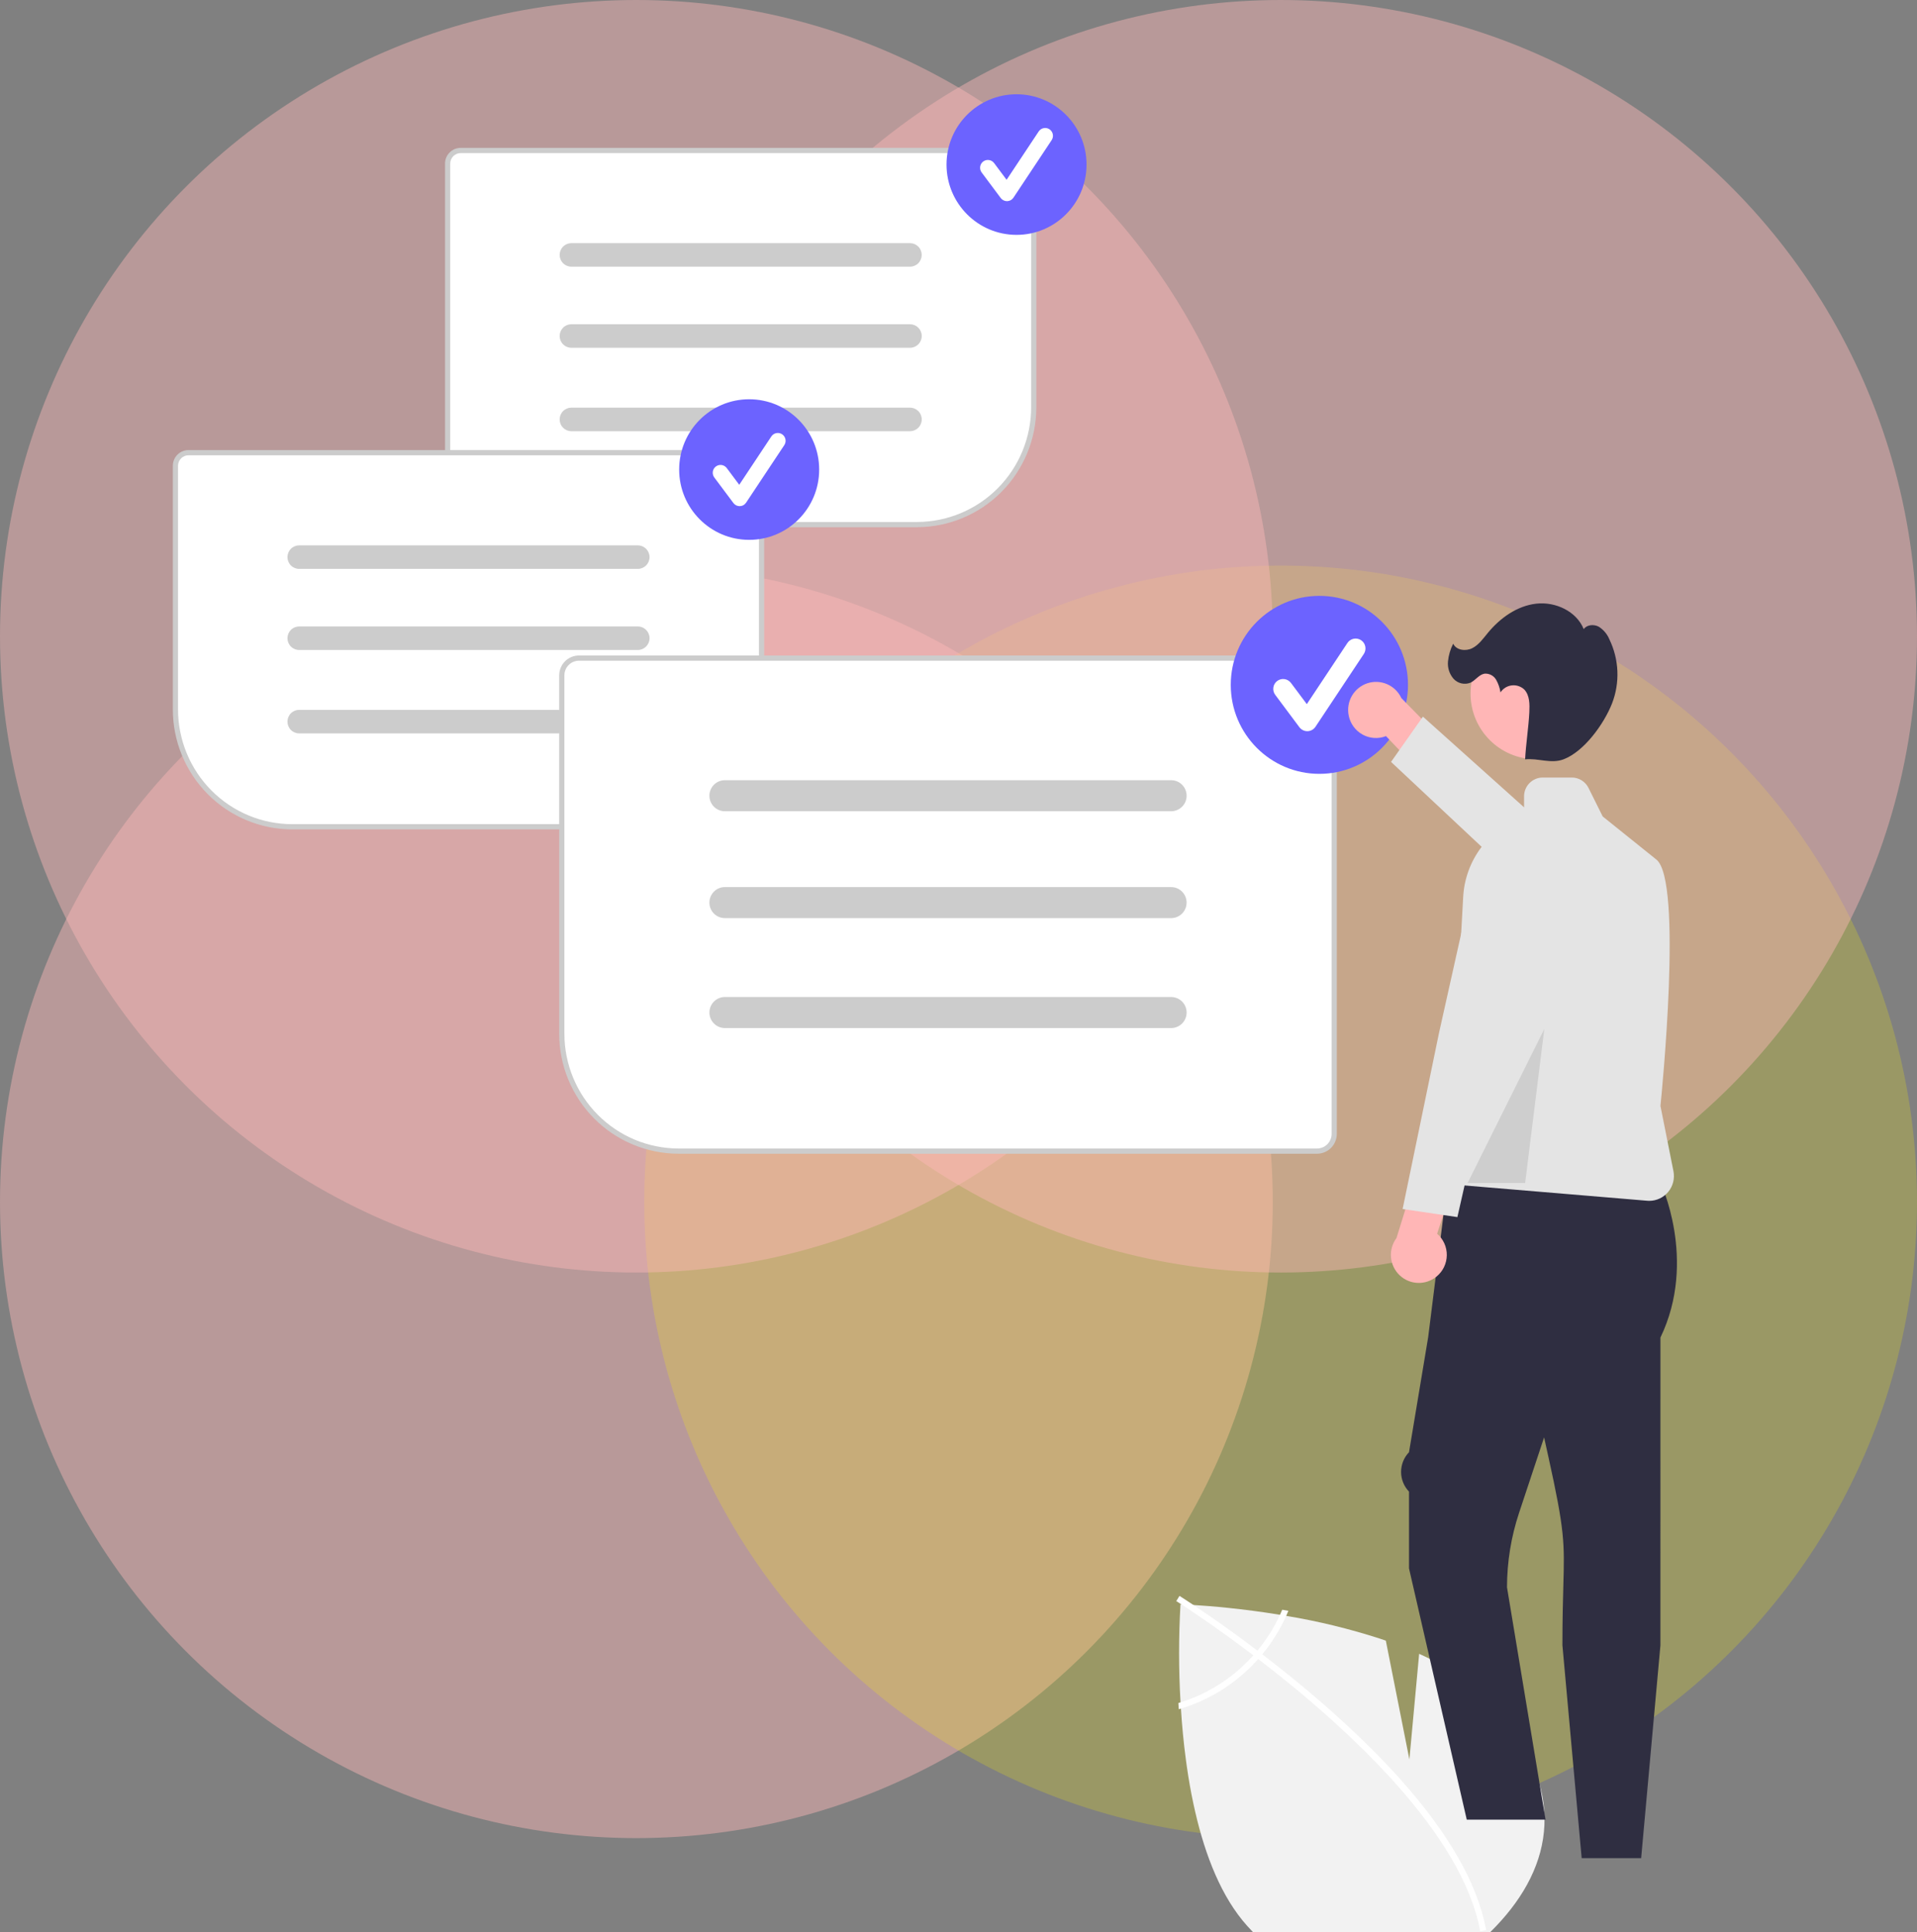 <svg width="122" height="123" viewBox="0 0 122 123" fill="none" xmlns="http://www.w3.org/2000/svg">
<rect x="0" y="0" width="122" height="123" fill="#808080" stroke="none"/>
<circle cx="40.5" cy="76.5" r="40.5" fill="#FFB8B8" fill-opacity="0.44"/>
<circle cx="81.5" cy="76.5" r="40.5" fill="#FFF500" fill-opacity="0.21"/>
<circle cx="40.5" cy="40.5" r="40.5" fill="#FFB8B8" fill-opacity="0.44"/>
<circle cx="81.5" cy="40.5" r="40.5" fill="#FFB8B8" fill-opacity="0.44"/>
<path d="M95.214 122.605C95.089 122.738 94.958 122.869 94.826 123H79.757C79.633 122.872 79.511 122.741 79.389 122.605C79.384 122.6 79.379 122.594 79.374 122.589C77.737 120.767 76.706 118.118 76.064 115.326C76.022 115.157 75.986 114.986 75.95 114.813C75.781 114.028 75.644 113.235 75.532 112.449C75.512 112.313 75.492 112.176 75.475 112.04C75.323 110.91 75.221 109.799 75.155 108.755C75.147 108.621 75.138 108.49 75.13 108.358C75.009 106.281 75.008 104.197 75.127 102.12C75.127 102.12 75.147 102.12 75.185 102.121C75.295 102.126 75.561 102.138 75.953 102.161C77.031 102.227 79.067 102.393 81.46 102.785C81.591 102.806 81.723 102.83 81.855 102.853C83.88 103.189 85.877 103.675 87.83 104.306C87.953 104.348 88.073 104.389 88.195 104.431L88.197 104.439L89.695 111.991L90.316 105.269C90.81 105.493 91.291 105.732 91.752 105.987C91.881 106.059 92.006 106.13 92.13 106.203C93.184 106.803 94.14 107.56 94.967 108.45C99.881 113.92 98.829 118.81 95.214 122.605Z" fill="#F2F2F2"/>
<path d="M88.917 113.03L89.178 113.32C92.198 116.715 94 119.866 94.555 122.732C94.564 122.773 94.57 122.815 94.579 122.857L94.386 122.893L94.2 122.926C93.633 119.802 91.523 116.572 88.89 113.61C88.806 113.514 88.721 113.416 88.633 113.321C87.507 112.077 86.297 110.884 85.073 109.768C84.98 109.681 84.883 109.594 84.786 109.507C83.163 108.042 81.531 106.718 80.075 105.601C79.972 105.522 79.868 105.444 79.766 105.367C77.293 103.487 75.375 102.241 74.948 101.968C74.896 101.934 74.867 101.916 74.86 101.911L74.962 101.749L74.962 101.746L75.064 101.583C75.071 101.587 75.169 101.647 75.346 101.763C76.012 102.194 77.8 103.38 80.025 105.066C80.125 105.142 80.229 105.22 80.332 105.3C81.514 106.205 82.808 107.242 84.114 108.377C84.442 108.661 84.763 108.945 85.075 109.229C85.173 109.315 85.27 109.402 85.364 109.49C86.687 110.696 87.871 111.876 88.917 113.03Z" fill="white"/>
<path d="M81.602 102.463C81.558 102.571 81.51 102.679 81.46 102.785C81.083 103.605 80.6 104.372 80.025 105.066C79.941 105.166 79.855 105.267 79.765 105.367C79.524 105.634 79.268 105.892 78.996 106.142C77.882 107.154 76.564 107.91 75.13 108.358C75.084 108.373 75.039 108.388 74.993 108.402C75.001 108.533 75.01 108.662 75.018 108.796C75.064 108.783 75.109 108.77 75.155 108.755C76.676 108.294 78.076 107.5 79.253 106.429C79.541 106.167 79.815 105.891 80.074 105.601C80.163 105.503 80.249 105.402 80.332 105.3C80.948 104.557 81.46 103.734 81.855 102.853C81.901 102.747 81.948 102.64 81.992 102.533C81.86 102.509 81.73 102.486 81.602 102.463Z" fill="white"/>
<path d="M58.356 33.474H29.317C29.075 33.474 28.844 33.377 28.673 33.206C28.502 33.034 28.406 32.801 28.405 32.559V10.411C28.406 10.169 28.502 9.936 28.673 9.764C28.844 9.593 29.075 9.496 29.317 9.496H64.96C65.202 9.496 65.434 9.593 65.605 9.764C65.775 9.936 65.872 10.169 65.872 10.411V25.924C65.87 27.926 65.077 29.845 63.668 31.261C62.259 32.676 60.348 33.472 58.356 33.474Z" fill="white"/>
<path d="M58.355 33.557H29.317C29.053 33.557 28.801 33.452 28.614 33.264C28.428 33.077 28.323 32.823 28.323 32.559V10.411C28.323 10.147 28.428 9.893 28.614 9.706C28.801 9.518 29.053 9.413 29.317 9.413H64.96C65.224 9.413 65.476 9.518 65.663 9.706C65.849 9.893 65.954 10.147 65.954 10.411V25.924C65.952 27.948 65.151 29.888 63.726 31.319C62.301 32.75 60.37 33.555 58.355 33.557ZM29.317 9.745C29.141 9.745 28.972 9.815 28.848 9.94C28.723 10.065 28.653 10.235 28.653 10.411V32.559C28.653 32.735 28.723 32.905 28.848 33.03C28.972 33.155 29.141 33.225 29.317 33.225H58.355C60.282 33.223 62.13 32.453 63.493 31.084C64.855 29.716 65.622 27.86 65.624 25.924V10.411C65.624 10.235 65.554 10.065 65.429 9.94C65.305 9.815 65.136 9.745 64.96 9.745H29.317Z" fill="#CCCCCC"/>
<path d="M57.914 16.975H36.363C36.165 16.975 35.975 16.896 35.835 16.756C35.695 16.615 35.617 16.425 35.617 16.226C35.617 16.027 35.695 15.837 35.835 15.696C35.975 15.556 36.165 15.477 36.363 15.477H57.914C58.112 15.477 58.302 15.556 58.441 15.696C58.581 15.837 58.659 16.027 58.659 16.226C58.659 16.424 58.581 16.615 58.441 16.755C58.302 16.896 58.112 16.975 57.914 16.975Z" fill="#CCCCCC"/>
<path d="M57.914 22.137H36.363C36.165 22.137 35.975 22.058 35.835 21.918C35.695 21.777 35.617 21.587 35.617 21.388C35.617 21.189 35.695 20.999 35.835 20.858C35.975 20.718 36.165 20.639 36.363 20.639H57.914C58.112 20.639 58.302 20.718 58.442 20.858C58.582 20.999 58.661 21.189 58.661 21.388C58.661 21.587 58.582 21.777 58.442 21.918C58.302 22.058 58.112 22.137 57.914 22.137Z" fill="#CCCCCC"/>
<path d="M57.914 27.447H36.363C36.165 27.447 35.975 27.368 35.835 27.228C35.695 27.087 35.617 26.897 35.617 26.698C35.617 26.499 35.695 26.308 35.835 26.168C35.975 26.027 36.165 25.948 36.363 25.948H57.914C58.112 25.948 58.302 26.027 58.442 26.168C58.582 26.308 58.661 26.499 58.661 26.698C58.661 26.897 58.582 27.087 58.442 27.228C58.302 27.368 58.112 27.447 57.914 27.447Z" fill="#CCCCCC"/>
<path d="M64.693 14.95C67.153 14.95 69.148 12.946 69.148 10.475C69.148 8.003 67.153 6 64.693 6C62.232 6 60.238 8.003 60.238 10.475C60.238 12.946 62.232 14.95 64.693 14.95Z" fill="#6C63FF"/>
<path d="M64.085 12.804C64.008 12.804 63.932 12.786 63.863 12.751C63.794 12.717 63.735 12.667 63.688 12.605L62.473 10.977C62.434 10.925 62.406 10.865 62.389 10.802C62.373 10.739 62.37 10.673 62.379 10.608C62.388 10.543 62.41 10.481 62.443 10.425C62.476 10.368 62.52 10.319 62.572 10.28C62.624 10.241 62.684 10.212 62.747 10.196C62.81 10.18 62.875 10.176 62.94 10.186C63.004 10.195 63.066 10.217 63.122 10.25C63.178 10.283 63.227 10.327 63.266 10.38L64.061 11.444L66.103 8.368C66.176 8.258 66.29 8.181 66.419 8.156C66.547 8.13 66.681 8.156 66.791 8.229C66.9 8.303 66.976 8.417 67.002 8.546C67.028 8.675 67.001 8.81 66.928 8.92L64.497 12.582C64.453 12.648 64.394 12.703 64.325 12.742C64.255 12.78 64.178 12.802 64.099 12.804C64.094 12.804 64.09 12.804 64.085 12.804Z" fill="white"/>
<path d="M47.637 52.71H18.599C16.606 52.708 14.696 51.912 13.287 50.496C11.877 49.081 11.085 47.162 11.082 45.16V29.647C11.083 29.405 11.179 29.172 11.35 29C11.521 28.828 11.752 28.732 11.994 28.732H47.637C47.879 28.732 48.111 28.828 48.282 29C48.453 29.172 48.549 29.405 48.549 29.647V51.795C48.549 52.037 48.453 52.27 48.282 52.442C48.111 52.614 47.879 52.71 47.637 52.71Z" fill="white"/>
<path d="M47.638 52.793H18.599C16.584 52.791 14.653 51.986 13.228 50.555C11.804 49.124 11.002 47.184 11 45.16V29.647C11 29.383 11.105 29.129 11.291 28.942C11.478 28.754 11.731 28.649 11.994 28.649H47.638C47.901 28.649 48.154 28.754 48.34 28.942C48.526 29.129 48.631 29.383 48.632 29.647V51.795C48.631 52.059 48.526 52.313 48.34 52.5C48.154 52.688 47.901 52.793 47.638 52.793ZM11.994 28.98C11.818 28.981 11.649 29.051 11.525 29.176C11.401 29.301 11.331 29.471 11.33 29.647V45.16C11.333 47.096 12.099 48.952 13.462 50.321C14.824 51.689 16.672 52.459 18.599 52.461H47.638C47.813 52.461 47.982 52.391 48.107 52.266C48.231 52.141 48.301 51.971 48.301 51.795V29.647C48.301 29.471 48.231 29.301 48.107 29.176C47.982 29.051 47.813 28.981 47.638 28.98H11.994Z" fill="#CCCCCC"/>
<path d="M40.592 36.211H19.04C18.842 36.211 18.652 36.132 18.512 35.992C18.372 35.851 18.294 35.661 18.294 35.462C18.294 35.263 18.372 35.073 18.512 34.932C18.652 34.792 18.842 34.713 19.04 34.713H40.592C40.79 34.713 40.979 34.792 41.119 34.932C41.259 35.073 41.338 35.263 41.338 35.462C41.338 35.661 41.259 35.851 41.119 35.992C40.979 36.132 40.79 36.211 40.592 36.211Z" fill="#CCCCCC"/>
<path d="M40.592 41.373H19.04C18.842 41.373 18.652 41.294 18.512 41.154C18.372 41.013 18.294 40.823 18.294 40.624C18.294 40.425 18.372 40.235 18.512 40.094C18.652 39.954 18.842 39.875 19.04 39.875H40.592C40.79 39.875 40.979 39.954 41.119 40.094C41.259 40.235 41.338 40.425 41.338 40.624C41.338 40.823 41.259 41.013 41.119 41.154C40.979 41.294 40.79 41.373 40.592 41.373Z" fill="#CCCCCC"/>
<path d="M40.592 46.683H19.04C18.842 46.683 18.652 46.604 18.512 46.464C18.372 46.323 18.294 46.133 18.294 45.934C18.294 45.735 18.372 45.544 18.512 45.404C18.652 45.263 18.842 45.184 19.04 45.184H40.592C40.79 45.184 40.979 45.263 41.119 45.404C41.259 45.544 41.338 45.735 41.338 45.934C41.338 46.133 41.259 46.323 41.119 46.464C40.979 46.604 40.79 46.683 40.592 46.683Z" fill="#CCCCCC"/>
<path d="M47.678 34.363C50.138 34.363 52.133 32.36 52.133 29.889C52.133 27.417 50.138 25.414 47.678 25.414C45.218 25.414 43.223 27.417 43.223 29.889C43.223 32.36 45.218 34.363 47.678 34.363Z" fill="#6C63FF"/>
<path d="M47.07 32.218C46.993 32.218 46.917 32.2 46.848 32.165C46.78 32.13 46.72 32.08 46.674 32.018L45.458 30.391C45.419 30.338 45.391 30.279 45.375 30.215C45.358 30.152 45.355 30.086 45.364 30.022C45.373 29.957 45.395 29.895 45.428 29.838C45.461 29.782 45.505 29.733 45.557 29.694C45.609 29.655 45.669 29.626 45.732 29.61C45.795 29.594 45.86 29.59 45.925 29.599C45.989 29.608 46.051 29.63 46.107 29.664C46.163 29.697 46.212 29.741 46.251 29.793L47.046 30.858L49.089 27.781C49.161 27.671 49.275 27.595 49.404 27.569C49.533 27.543 49.666 27.57 49.776 27.643C49.885 27.716 49.961 27.83 49.987 27.96C50.013 28.089 49.986 28.224 49.913 28.334L47.482 31.996C47.438 32.062 47.379 32.117 47.31 32.155C47.241 32.194 47.163 32.215 47.084 32.217C47.079 32.218 47.075 32.218 47.07 32.218Z" fill="white"/>
<path d="M83.819 73.354H43.187C41.194 73.352 39.284 72.556 37.875 71.14C36.466 69.725 35.673 67.806 35.671 65.804V42.987C35.671 42.674 35.795 42.374 36.015 42.153C36.236 41.931 36.534 41.807 36.846 41.806H83.819C84.13 41.807 84.429 41.931 84.649 42.153C84.869 42.374 84.993 42.674 84.994 42.987V72.174C84.993 72.487 84.869 72.787 84.649 73.008C84.429 73.229 84.13 73.354 83.819 73.354Z" fill="white"/>
<path d="M83.819 73.437H43.187C41.173 73.435 39.241 72.63 37.817 71.199C36.392 69.768 35.591 67.828 35.588 65.804V42.987C35.589 42.652 35.721 42.331 35.957 42.094C36.193 41.857 36.513 41.724 36.846 41.724H83.819C84.152 41.724 84.472 41.857 84.708 42.094C84.943 42.331 85.076 42.652 85.076 42.987V72.174C85.076 72.509 84.943 72.83 84.708 73.067C84.472 73.303 84.152 73.437 83.819 73.437ZM36.846 42.055C36.6 42.056 36.364 42.154 36.191 42.328C36.017 42.503 35.919 42.74 35.919 42.987V65.804C35.921 67.74 36.687 69.596 38.05 70.964C39.413 72.333 41.26 73.103 43.187 73.105H83.819C84.065 73.105 84.3 73.007 84.474 72.832C84.648 72.657 84.746 72.421 84.746 72.174V42.987C84.746 42.74 84.648 42.503 84.474 42.328C84.3 42.154 84.065 42.056 83.819 42.055H36.846Z" fill="#CCCCCC"/>
<path d="M74.533 51.637H46.131C46.002 51.637 45.874 51.612 45.755 51.562C45.635 51.513 45.527 51.44 45.435 51.348C45.344 51.257 45.271 51.148 45.222 51.028C45.172 50.908 45.147 50.779 45.147 50.65C45.147 50.52 45.172 50.391 45.222 50.271C45.271 50.151 45.344 50.043 45.435 49.951C45.527 49.859 45.635 49.786 45.755 49.737C45.874 49.687 46.002 49.662 46.131 49.662H74.533C74.663 49.662 74.79 49.687 74.91 49.737C75.029 49.786 75.138 49.859 75.229 49.951C75.321 50.043 75.393 50.151 75.443 50.271C75.492 50.391 75.518 50.52 75.518 50.65C75.518 50.779 75.492 50.908 75.443 51.028C75.393 51.148 75.321 51.257 75.229 51.348C75.138 51.44 75.029 51.513 74.91 51.562C74.79 51.612 74.663 51.637 74.533 51.637Z" fill="#CCCCCC"/>
<path d="M74.533 58.44H46.131C46.002 58.44 45.874 58.415 45.755 58.365C45.635 58.316 45.527 58.243 45.435 58.151C45.344 58.06 45.271 57.951 45.222 57.831C45.172 57.711 45.147 57.582 45.147 57.453C45.147 57.323 45.172 57.194 45.222 57.074C45.271 56.955 45.344 56.846 45.435 56.754C45.527 56.662 45.635 56.589 45.755 56.54C45.874 56.49 46.002 56.465 46.131 56.465H74.533C74.794 56.465 75.044 56.569 75.228 56.754C75.413 56.94 75.516 57.191 75.516 57.453C75.516 57.715 75.413 57.966 75.228 58.151C75.044 58.336 74.794 58.44 74.533 58.44Z" fill="#CCCCCC"/>
<path d="M74.533 65.438H46.131C45.87 65.438 45.62 65.334 45.436 65.148C45.252 64.963 45.148 64.712 45.148 64.45C45.148 64.188 45.252 63.937 45.436 63.752C45.62 63.567 45.87 63.462 46.131 63.462H74.533C74.662 63.462 74.79 63.488 74.91 63.537C75.029 63.587 75.138 63.66 75.229 63.751C75.321 63.843 75.393 63.952 75.443 64.072C75.492 64.192 75.518 64.32 75.518 64.45C75.518 64.58 75.492 64.708 75.443 64.828C75.393 64.948 75.321 65.057 75.229 65.149C75.138 65.24 75.029 65.313 74.91 65.363C74.79 65.412 74.662 65.438 74.533 65.438Z" fill="#CCCCCC"/>
<path d="M83.966 49.257C87.081 49.257 89.606 46.721 89.606 43.593C89.606 40.464 87.081 37.928 83.966 37.928C80.852 37.928 78.327 40.464 78.327 43.593C78.327 46.721 80.852 49.257 83.966 49.257Z" fill="#6C63FF"/>
<path d="M83.197 46.541C83.1 46.541 83.004 46.518 82.916 46.474C82.829 46.431 82.754 46.367 82.695 46.289L81.157 44.228C81.107 44.162 81.071 44.087 81.051 44.007C81.03 43.926 81.026 43.843 81.038 43.761C81.049 43.679 81.077 43.6 81.119 43.529C81.161 43.458 81.216 43.396 81.282 43.346C81.348 43.297 81.423 43.26 81.503 43.24C81.583 43.219 81.666 43.215 81.747 43.227C81.829 43.238 81.907 43.266 81.978 43.308C82.049 43.35 82.111 43.406 82.16 43.472L83.167 44.82L85.752 40.925C85.845 40.786 85.988 40.69 86.151 40.657C86.314 40.625 86.483 40.658 86.622 40.751C86.76 40.844 86.856 40.988 86.889 41.151C86.921 41.315 86.888 41.485 86.796 41.624L83.719 46.26C83.663 46.344 83.588 46.413 83.501 46.462C83.413 46.511 83.315 46.538 83.215 46.541C83.209 46.541 83.203 46.541 83.197 46.541Z" fill="white"/>
<path d="M85.832 45.544C85.882 45.798 85.987 46.039 86.139 46.248C86.292 46.458 86.488 46.631 86.714 46.756C86.941 46.881 87.191 46.955 87.449 46.972C87.707 46.989 87.965 46.95 88.206 46.855L90.999 49.785L93.185 48.514L89.183 44.433C88.999 44.037 88.677 43.723 88.278 43.55C87.878 43.377 87.43 43.356 87.017 43.493C86.604 43.63 86.255 43.915 86.037 44.292C85.818 44.67 85.746 45.115 85.832 45.544Z" fill="#FFB6B6"/>
<path d="M103.908 60.271L105.167 58.962L97.886 52.188L90.557 45.616L88.528 48.497L96.207 55.697L103.908 60.271Z" fill="#E4E4E4"/>
<path d="M99.434 104.723C99.434 103.079 99.466 101.906 99.492 100.964C99.569 98.205 99.589 97.464 98.538 92.714L98.268 91.494L96.677 96.29C96.168 97.82 95.909 99.422 95.907 101.035L98.361 115.824H93.346L89.672 99.835L89.671 94.945C89.347 94.608 89.166 94.159 89.166 93.691C89.166 93.223 89.347 92.773 89.671 92.437L90.891 85.11L92.126 75.235H105.657C105.657 75.235 108.045 80.206 105.672 85.138L105.671 104.73L104.445 118.276H100.66L99.434 104.723Z" fill="#2F2E41"/>
<path d="M104.83 76.43L92.174 75.371L92.108 75.365L93.118 57.104C93.177 55.956 93.579 54.852 94.269 53.935C94.96 53.019 95.909 52.332 96.993 51.963V50.685C96.994 50.368 97.119 50.065 97.342 49.842C97.564 49.618 97.866 49.492 98.181 49.492H100.03C100.251 49.491 100.468 49.552 100.655 49.669C100.843 49.785 100.995 49.953 101.093 50.151L101.997 51.968L105.416 54.715C107.105 56.072 105.746 69.678 105.673 70.396L106.5 74.549C106.545 74.778 106.54 75.014 106.483 75.24C106.427 75.466 106.322 75.677 106.175 75.857C106.028 76.037 105.844 76.183 105.634 76.283C105.425 76.383 105.196 76.435 104.964 76.436C104.919 76.436 104.875 76.434 104.83 76.43Z" fill="#E4E4E4"/>
<path d="M91.427 81.252C91.627 81.088 91.789 80.881 91.901 80.648C92.013 80.414 92.073 80.158 92.076 79.899C92.08 79.639 92.026 79.382 91.92 79.146C91.813 78.909 91.657 78.699 91.461 78.53L92.716 74.676L90.57 73.338L88.873 78.806C88.612 79.156 88.488 79.59 88.524 80.025C88.56 80.46 88.754 80.867 89.069 81.168C89.384 81.47 89.798 81.645 90.232 81.66C90.667 81.675 91.092 81.53 91.427 81.252Z" fill="#FFB6B6"/>
<path d="M95.841 55.047L94.099 54.463L91.582 65.741L89.264 76.957L92.75 77.472L95.454 65.547L95.841 55.047Z" fill="#E4E4E4"/>
<path d="M97.743 48.325C100.039 48.325 101.9 46.455 101.9 44.149C101.9 41.843 100.039 39.974 97.743 39.974C95.448 39.974 93.587 41.843 93.587 44.149C93.587 46.455 95.448 48.325 97.743 48.325Z" fill="#FFB6B6"/>
<path d="M92.151 42.105C92.189 41.709 92.302 41.324 92.483 40.971C92.678 41.395 93.284 41.469 93.698 41.258C94.113 41.047 94.391 40.645 94.688 40.285C95.47 39.336 96.546 38.565 97.765 38.425C98.984 38.285 100.328 38.903 100.789 40.045C100.996 39.757 101.437 39.725 101.749 39.892C102.05 40.083 102.285 40.363 102.422 40.694C102.729 41.326 102.902 42.015 102.932 42.718C102.961 43.421 102.845 44.123 102.591 44.778C102.078 46.083 100.81 47.842 99.502 48.334C98.708 48.633 97.906 48.25 97.061 48.334C97.105 47.408 97.284 46.266 97.328 45.34C97.352 44.833 97.356 44.266 97.011 43.894C96.905 43.794 96.779 43.717 96.641 43.671C96.502 43.625 96.355 43.609 96.21 43.627C96.066 43.644 95.926 43.692 95.802 43.769C95.678 43.846 95.573 43.95 95.493 44.072C95.45 43.785 95.353 43.508 95.208 43.256C95.133 43.131 95.025 43.03 94.896 42.964C94.767 42.897 94.622 42.868 94.478 42.88C94.125 42.938 93.907 43.302 93.583 43.454C93.4 43.528 93.198 43.544 93.005 43.499C92.812 43.455 92.637 43.352 92.504 43.205C92.374 43.055 92.276 42.88 92.215 42.691C92.155 42.502 92.133 42.303 92.151 42.105Z" fill="#2F2E41"/>
<path opacity="0.1" d="M98.281 65.496L93.4 75.303H97.061L98.281 65.496Z" fill="black"/>
</svg>
